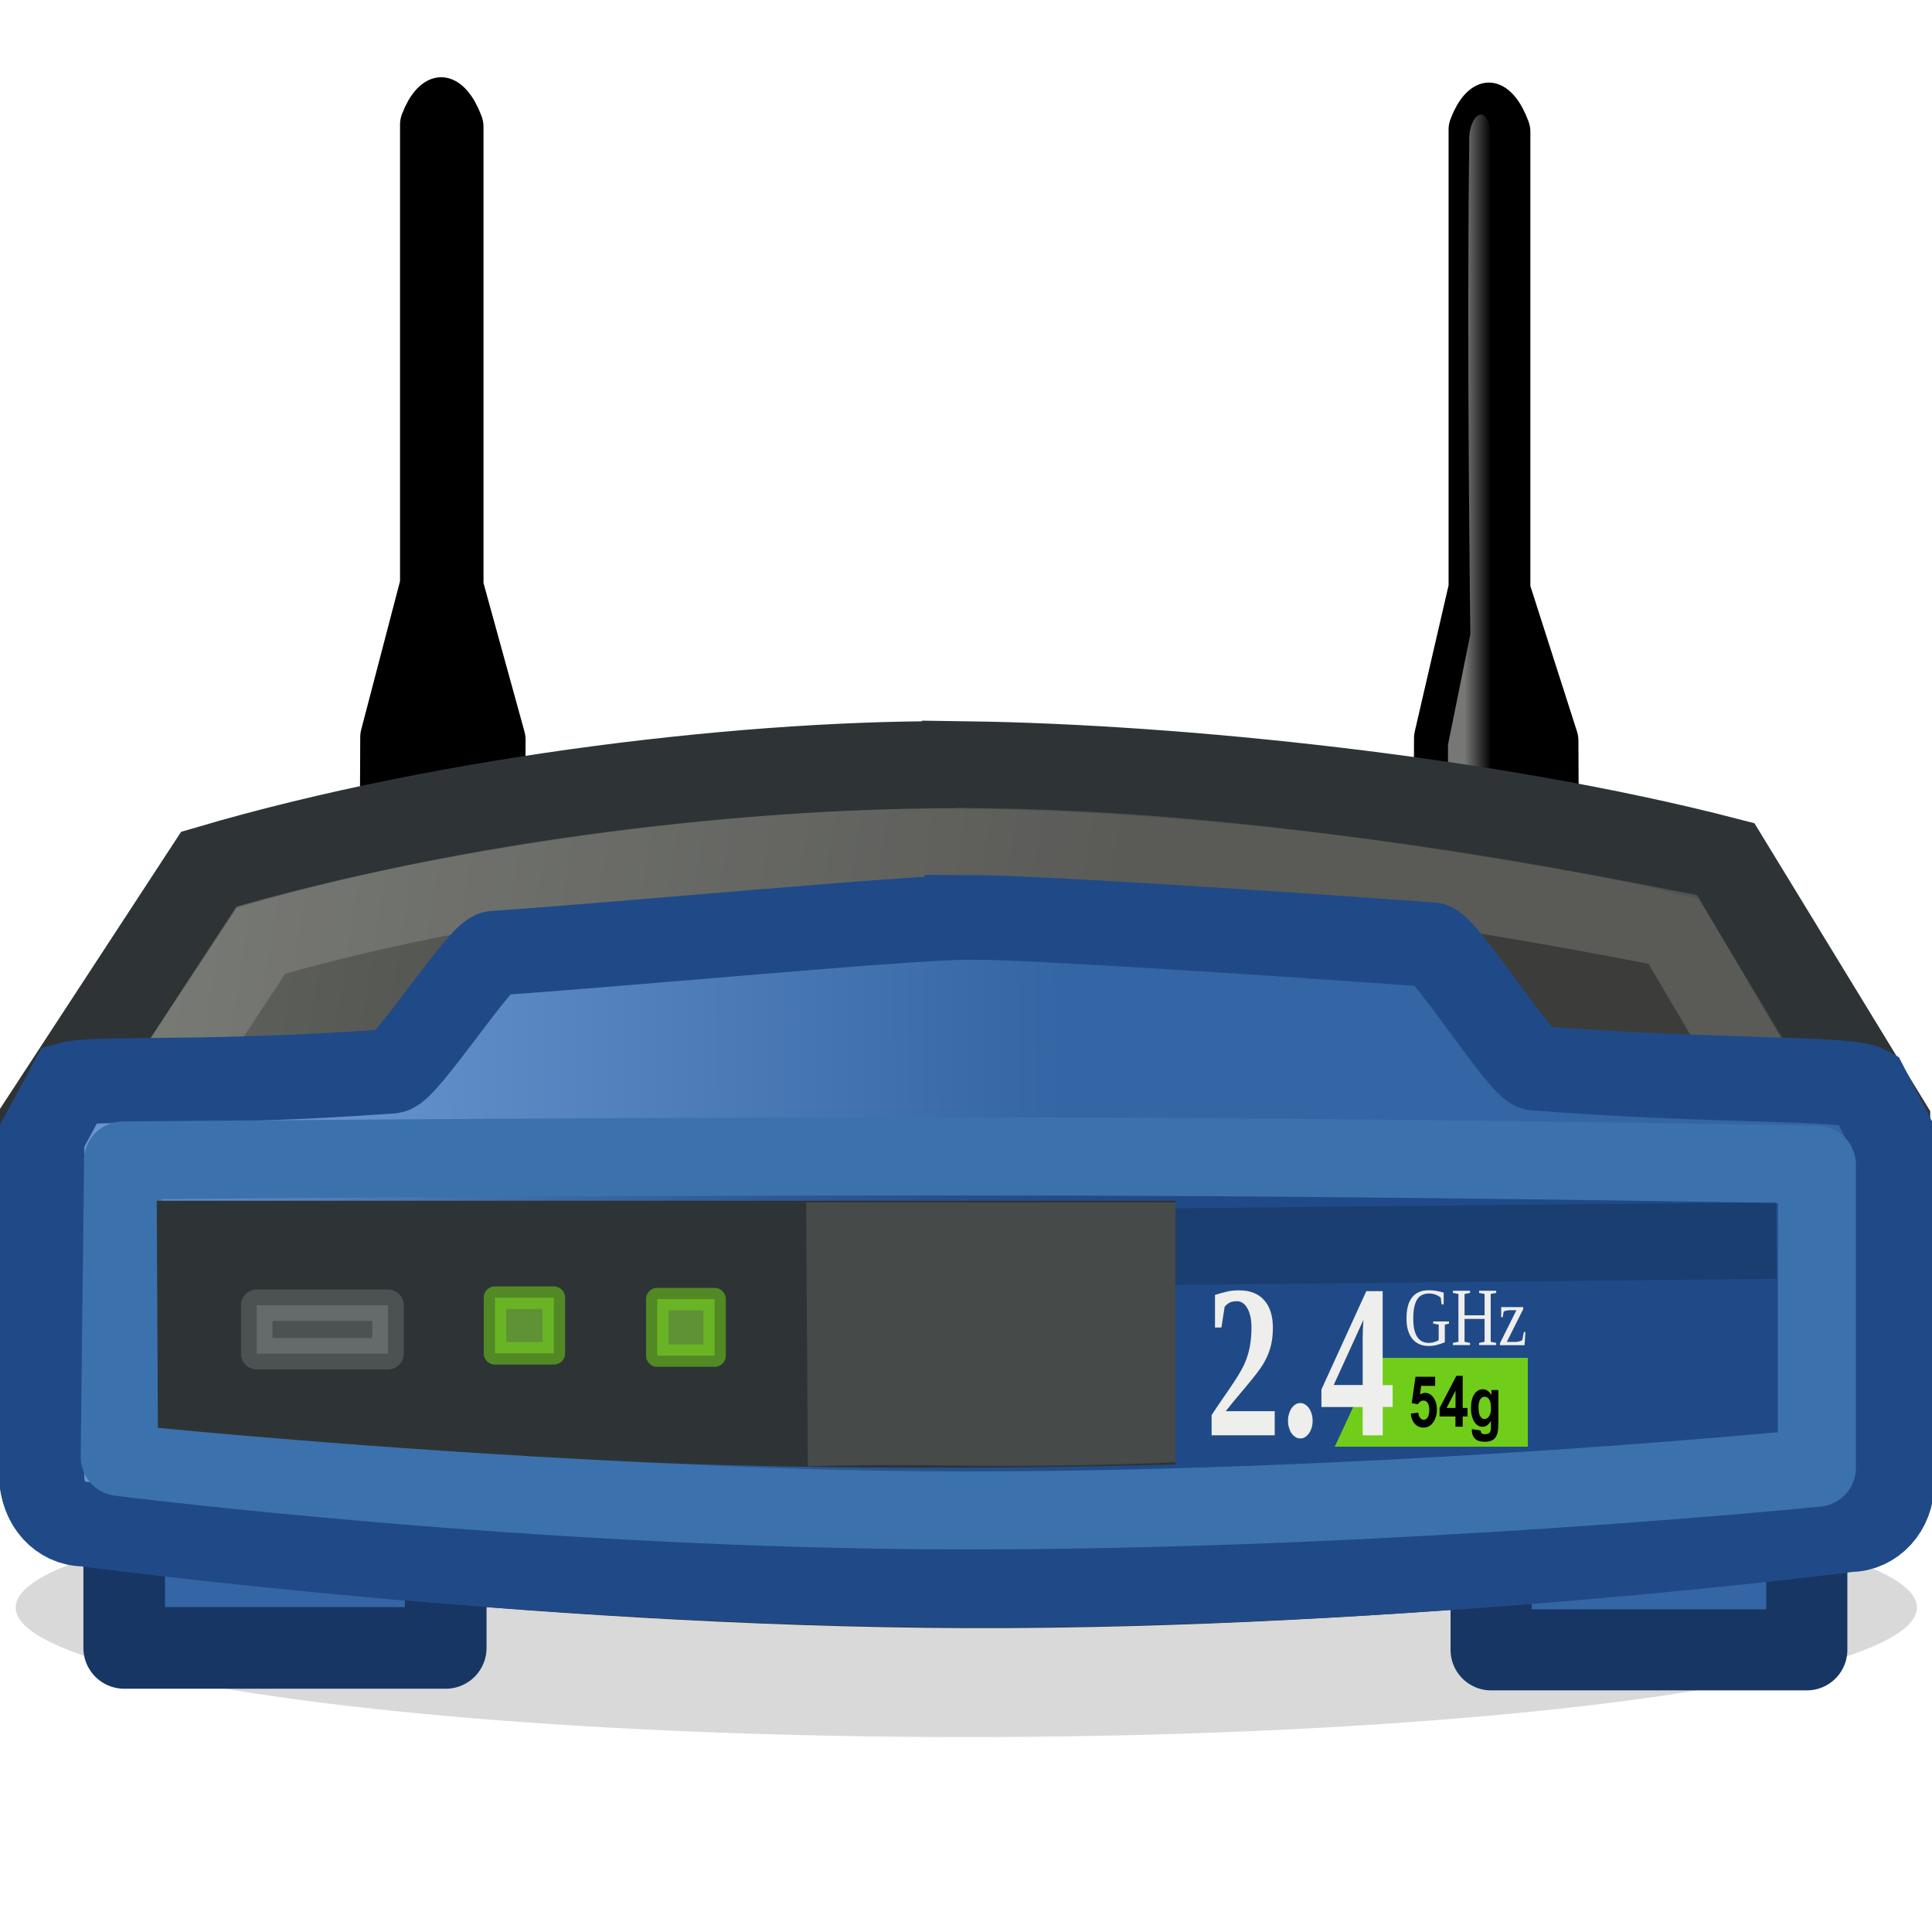 <?xml version="1.0" encoding="UTF-8"?>
<svg width="24" height="24" version="1.0" xmlns="http://www.w3.org/2000/svg" xmlns:cc="http://creativecommons.org/ns#" xmlns:dc="http://purl.org/dc/elements/1.1/" xmlns:rdf="http://www.w3.org/1999/02/22-rdf-syntax-ns#" xmlns:xlink="http://www.w3.org/1999/xlink">
 <defs>
  <linearGradient id="linearGradient4902">
   <stop style="stop-color:#eeeeec" offset="0"/>
   <stop style="stop-color:#eeeeec;stop-opacity:0" offset="1"/>
  </linearGradient>
  <linearGradient id="linearGradient3505" x1="3" x2="4" y1="17.724" y2="17.724" gradientTransform="matrix(.657 0 0 .852 8.387 -3.158)" gradientUnits="userSpaceOnUse" xlink:href="#linearGradient4902"/>
  <linearGradient id="linearGradient4452" x1="8.159" x2="26.293" y1="33.293" y2="33.055" gradientTransform="matrix(.535 0 0 .616 -.828 -4.692)" gradientUnits="userSpaceOnUse">
   <stop style="stop-color:#6996d0" offset="0"/>
   <stop style="stop-color:#3465a4" offset="1"/>
  </linearGradient>
  <linearGradient id="linearGradient4466" x1="28.651" x2=".389" y1="35.368" y2="35.289" gradientTransform="matrix(.515 0 0 .552 -.356 -2.466)" gradientUnits="userSpaceOnUse">
   <stop style="stop-color:#204a87" offset="0"/>
   <stop style="stop-color:#204a87;stop-opacity:0" offset="1"/>
  </linearGradient>
  <filter id="filter4504" x="-.042" y="-.671" width="1.084" height="2.342">
   <feGaussianBlur stdDeviation="0.775"/>
  </filter>
  <linearGradient id="linearGradient4467" x1="-10.598" x2="26.735" y1="21.876" y2="28.762" gradientTransform="matrix(.534 0 0 .633 -.82 -4.08)" gradientUnits="userSpaceOnUse">
   <stop style="stop-color:#7a7d77" offset="0"/>
   <stop style="stop-color:#3c3d3a" offset="1"/>
  </linearGradient>
 </defs>
 <g>
  <path transform="matrix(.531 0 0 1.162 -.856 -26.841)" d="m46.457 40.284a22.239 1.385 0 1 1-44.478 0 22.239 1.385 0 1 1 44.478 0z" style="fill-rule:evenodd;filter:url(#filter4504);opacity:.389"/>
  <rect x="18.523" y="18.882" width="3.922" height="1.613" style="fill-rule:evenodd;fill:#3465a4;stroke-linejoin:round;stroke-width:1.007;stroke:#173663"/>
  <rect x="1.543" y="18.864" width="3.994" height="1.607" style="fill-rule:evenodd;fill:#3465a4;stroke-linejoin:round;stroke-width:1.014;stroke:#173663"/>
  <g transform="matrix(.505 0 0 .63 12.965 -.883)">
   <path d="m10.46 3.966v9.048l-0.85 2.946-0.055 10.12s-0.064 1.403 0.371 1.403c0.562 0.006 1.46 0.011 2.022 0.017 0.376 0.02 0.773-0.511 0.758-1.387l-0.052-10.104-1.182-2.956v-9.048c-0.289-0.628-0.738-0.626-1.013-0.04z" style="fill-rule:evenodd;stroke-linejoin:round;stroke-width:1px;stroke:#000"/>
   <path d="m10.468 4.217c-0.036-0.581 0.519-0.89 0.549 0 0.007 6.833-0.056 22.722-0.056 22.722h-0.699c-0.469-0.208-0.303-0.445-0.316-1.23-0.035-2.064 0-9.626 0-9.626l0.55-2.177s-0.093-5.573-0.028-9.69z" style="fill-rule:evenodd;fill:url(#linearGradient3505);opacity:.5"/>
  </g>
  <g transform="matrix(.515 0 0 .632 -.16 -.956)">
   <path d="m10.46 3.966v9.048l-0.96 2.991-0.054 10.119s0.046 1.359 0.481 1.359c0.562 0.006 1.46 0.011 2.022 0.017 0.376 0.02 0.496-0.645 0.481-1.52l0.058-9.926-1.015-3v-9.048c-0.289-0.628-0.738-0.626-1.013-0.04z" style="fill-rule:evenodd;stroke-linejoin:round;stroke-width:1px;stroke:#000"/>
   <path d="m10.468 4.217c-0.036-0.581 0.519-0.89 0.549 0 0.007 6.833-0.056 22.722-0.056 22.722h-0.699c-0.469-0.208-0.303-0.445-0.316-1.23-0.035-2.064 0-9.626 0-9.626l0.55-2.177s-0.093-5.573-0.028-9.69z" style="fill-rule:evenodd;fill:url(#linearGradient3505);opacity:.5"/>
  </g>
  <path transform="translate(-277.86 -33.079)" d="m29 31.5z" style="fill-rule:evenodd;fill:#d3d3d3;stroke:#bababa"/>
  <path d="m12.016 9.502c2.582 0.036 6.48 0.43 9.43 1.194l1.99 3.26v4.43c0 0.326-0.233 0.589-0.522 0.589 0 0-5.439 0.726-10.905 0.708-5.465-0.018-10.958-0.779-10.958-0.779-0.289 0-0.522-0.263-0.522-0.589v-4.359l2.065-3.159c3.005-0.885 6.818-1.331 9.422-1.294z" style="fill:url(#linearGradient4467);stroke-linecap:round;stroke-width:1.084;stroke:#2e3436"/>
  <path d="m12.33 10.519c2.543 0.04 5.468 0.436 8.45 1.027l2.066 3.501-21.813-0.013 2.211-3.35c2.988-0.861 6.522-1.204 9.086-1.164z" style="fill:none;opacity:.168;stroke-linecap:round;stroke-width:.954;stroke:#eeeeec"/>
  <path d="m12.019 11.394c0.831 9.69e-4 3.933 0.208 5.766 0.341 0.16 0.012 1.119 1.521 1.281 1.534 2.227 0.175 3.885 0.11 4.129 0.246l0.308 0.597v4.316c0 0.318-0.234 0.574-0.524 0.574 0 0-5.457 0.707-10.94 0.69-5.483-0.017-10.993-0.759-10.993-0.759-0.29 0-0.524-0.256-0.524-0.574v-4.247l0.349-0.645c0.336-0.09 1.651 0.011 3.993-0.16 0.177-0.013 1.104-1.456 1.276-1.467 1.598-0.107 5.131-0.444 5.879-0.443z" style="fill:url(#linearGradient4452);stroke-linecap:round;stroke-width:1.051;stroke:#204a87"/>
  <path d="m1.528 14.416s5.171-0.051 10.456-0.051c5.285 0 10.586 0.104 10.586 0.104v3.764s-5.28 0.53-10.565 0.53c-5.285 0-10.518-0.664-10.518-0.664l0.042-3.683z" style="fill-rule:evenodd;fill:url(#linearGradient4466);stroke-linecap:round;stroke-linejoin:round;stroke-width:.969;stroke:#3b72ad"/>
  <path transform="translate(-329.95 -39.836)" d="m29 31.5z" style="fill-rule:evenodd;fill:#d3d3d3;stroke:#bababa"/>
  <path transform="translate(-340.64 -91.684)" d="m29 31.5z" style="fill-rule:evenodd;fill:#d3d3d3;stroke:#bababa"/>
  <path transform="translate(-395.17 -103.7)" d="m29 31.5z" style="fill-rule:evenodd;fill:#d3d3d3;stroke:#bababa"/>
  <path transform="translate(-284.32 25.921)" d="m29 31.5z" style="fill-rule:evenodd;fill:#d3d3d3;stroke:#bababa"/>
  <path d="m2.122 15.613 19.943-0.203" style="fill:none;opacity:.164;stroke-width:.952;stroke:#000"/>
  <path d="m1.947 14.916h12.655v3.276s-3.655 0.114-6.819-0.038c-3.164-0.152-5.822-0.417-5.822-0.417l-0.014-2.821z" style="fill-rule:evenodd;fill:#2e3436"/>
  <path d="m10.014 14.937h4.588v3.228s-1.325 0.06-2.657 0.041c-1.332-0.02-1.909 0.011-1.909 0.011l-0.022-3.28z" style="fill-rule:evenodd;fill:#555753;opacity:.631"/>
  <rect x="3.189" y="16.214" width="1.631" height=".602" style="fill-rule:evenodd;fill:#fff;opacity:.143;stroke-linejoin:round;stroke-width:.391px;stroke:#fff"/>
  <rect x="6.149" y="16.12" width=".731" height=".691" style="fill-rule:evenodd;fill:#8ae234;opacity:.537;stroke-linejoin:round;stroke-width:.28px;stroke:#73d216"/>
  <rect x="8.165" y="16.138" width=".712" height=".702" style="fill-rule:evenodd;fill:#8ae234;opacity:.537;stroke-linejoin:round;stroke-width:.279px;stroke:#73d216"/>
  <path d="m17.092 16.868h1.887v1.103h-2.398l0.512-1.103z" style="fill-opacity:.966;fill-rule:evenodd;fill:#73d216"/>
  <path d="m15.837 17.83h-0.786v-0.251c0.053-0.081 0.102-0.154 0.147-0.218 0.045-0.065 0.086-0.124 0.122-0.179 0.037-0.056 0.07-0.109 0.098-0.158 0.028-0.05 0.052-0.102 0.07-0.155 0.019-0.054 0.034-0.112 0.043-0.173 0.01-0.061 0.015-0.131 0.015-0.209 0-0.054-0.005-0.101-0.015-0.141-0.01-0.041-0.023-0.074-0.04-0.101-0.016-0.027-0.035-0.048-0.056-0.061-0.022-0.013-0.044-0.02-0.068-0.02-0.038 1e-6 -0.069 0.006-0.091 0.017-0.023 0.012-0.044 0.029-0.063 0.052l-0.04 0.258h-0.08v-0.405c0.049-0.016 0.097-0.029 0.144-0.04 0.047-0.012 0.099-0.017 0.154-0.017 0.136 3e-6 0.24 0.04 0.312 0.121 0.073 0.081 0.109 0.195 0.109 0.344-1e-6 0.071-0.006 0.135-0.018 0.193-0.012 0.057-0.029 0.11-0.052 0.161-0.022 0.05-0.05 0.1-0.083 0.147-0.033 0.048-0.072 0.098-0.116 0.151-0.043 0.053-0.091 0.111-0.144 0.173-0.053 0.062-0.11 0.132-0.172 0.211h0.608v0.3m0.318 0.039c-0.022 0-0.042-0.006-0.06-0.017-0.018-0.012-0.035-0.027-0.049-0.047-0.014-0.02-0.024-0.044-0.032-0.07-0.008-0.027-0.012-0.055-0.012-0.086 0-0.03 0.004-0.058 0.012-0.085 0.008-0.027 0.019-0.051 0.032-0.07 0.014-0.02 0.03-0.036 0.049-0.048 0.018-0.012 0.039-0.017 0.06-0.017 0.021 1e-6 0.041 0.006 0.059 0.017 0.019 0.012 0.035 0.027 0.049 0.048 0.014 0.019 0.025 0.043 0.033 0.07 0.008 0.027 0.012 0.055 0.012 0.085 0 0.031-0.004 0.06-0.012 0.086-0.008 0.027-0.019 0.05-0.033 0.07-0.014 0.019-0.03 0.035-0.049 0.047-0.018 0.012-0.038 0.017-0.059 0.017m1.024-0.391v0.352h-0.249v-0.352h-0.513v-0.217l0.558-1.222h0.203v1.167h0.124v0.272h-0.124m-0.249-0.8c-1e-6 -0.023 3.08e-4 -0.047 9.25e-4 -0.073 6.15e-4 -0.026 0.001-0.051 0.002-0.076 0.001-0.026 0.002-0.05 0.003-0.072 0.001-0.023 0.002-0.043 0.004-0.061l-0.369 0.809h0.36v-0.528" style="fill:#eeeeec"/>
  <path d="m17.946 16.675c-0.031 0.013-0.062 0.023-0.095 0.032-0.033 0.009-0.068 0.013-0.106 0.013-0.042 0-0.08-0.007-0.113-0.022-0.033-0.015-0.062-0.036-0.086-0.065-0.024-0.029-0.042-0.064-0.055-0.107-0.013-0.042-0.019-0.091-0.019-0.146 0-0.118 0.023-0.206 0.07-0.264 0.047-0.059 0.115-0.088 0.205-0.088 0.034 0 0.067 0.003 0.098 0.008 0.031 0.005 0.061 0.013 0.089 0.022v0.145h-0.026l-0.011-0.083c-0.018-0.016-0.04-0.029-0.066-0.038-0.025-0.009-0.052-0.014-0.08-0.014-0.031 1e-6 -0.058 0.006-0.083 0.017-0.024 0.011-0.044 0.028-0.061 0.053-0.017 0.024-0.029 0.057-0.038 0.097-0.009 0.04-0.013 0.088-0.013 0.145 0 0.058 0.005 0.106 0.015 0.145 0.01 0.039 0.024 0.069 0.042 0.093 0.018 0.023 0.038 0.04 0.061 0.049 0.023 0.01 0.048 0.015 0.073 0.015 0.013 0 0.026-0.001 0.038-0.003 0.013-0.002 0.025-0.005 0.036-0.009 0.011-0.003 0.021-0.007 0.03-0.011 0.009-0.004 0.016-0.008 0.021-0.012v-0.192l-0.068-0.013v-0.027h0.196v0.027l-0.052 0.013v0.219m0.101 0.035v-0.027l0.068-0.014v-0.594l-0.068-0.013v-0.027h0.212v0.027l-0.068 0.013v0.265h0.249v-0.265l-0.068-0.013v-0.027h0.212v0.027l-0.068 0.013v0.594l0.068 0.014v0.027h-0.212v-0.027l0.068-0.014v-0.284h-0.249v0.284l0.068 0.014v0.027h-0.212m0.584 0v-0.023l0.204-0.41h-0.087c-0.007 0-0.015 5.03e-4 -0.022 0.002-0.007 6.7e-4 -0.014 0.002-0.021 0.004-0.006 0.001-0.012 0.003-0.017 0.006-0.005 0.002-0.009 0.004-0.011 0.007l-0.012 0.068h-0.019v-0.126h0.274v0.025l-0.204 0.408h0.109c0.007 0 0.015-5.01e-4 0.023-0.002 0.008-0.001 0.016-0.003 0.023-0.005 0.008-0.002 0.015-0.004 0.021-0.007 0.007-0.003 0.012-0.006 0.016-0.01l0.02-0.099h0.019l-0.01 0.163h-0.305" style="fill:#eeeeec"/>
  <path d="m17.526 17.56 0.092-0.012c0.003 0.027 0.01 0.049 0.023 0.065 0.013 0.016 0.028 0.024 0.045 0.024 0.019 0 0.036-0.01 0.049-0.03 0.013-0.021 0.02-0.051 0.02-0.093-1e-6 -0.039-0.007-0.068-0.02-0.087-0.013-0.019-0.03-0.029-0.052-0.029-0.027 0-0.05 0.015-0.071 0.046l-0.075-0.014 0.047-0.327h0.244v0.113h-0.174l-0.014 0.107c0.021-0.013 0.042-0.02 0.063-0.02 0.041 0 0.076 0.019 0.104 0.058 0.028 0.039 0.043 0.089 0.043 0.151 0 0.052-0.012 0.098-0.035 0.139-0.031 0.055-0.075 0.083-0.131 0.083-0.044 0-0.081-0.016-0.109-0.047s-0.045-0.073-0.05-0.126m0.555 0.162v-0.127h-0.197v-0.106l0.209-0.399h0.078v0.399h0.06v0.106h-0.06v0.127h-0.089m0-0.233v-0.215l-0.111 0.215h0.111m0.205 0.263 0.106 0.017c0.002 0.016 0.006 0.027 0.012 0.033 0.009 0.009 0.023 0.013 0.041 0.013 0.024 0 0.042-0.005 0.054-0.014 0.008-0.006 0.014-0.016 0.018-0.03 0.003-0.01 0.004-0.028 0.004-0.055v-0.067c-0.028 0.049-0.062 0.074-0.105 0.074-0.047 0-0.084-0.026-0.111-0.078-0.021-0.041-0.032-0.092-0.032-0.153 0-0.076 0.014-0.135 0.042-0.175 0.028-0.04 0.063-0.06 0.105-0.06 0.043 0 0.079 0.025 0.107 0.074v-0.064h0.086v0.409c0 0.054-0.003 0.094-0.01 0.121-0.007 0.027-0.016 0.047-0.029 0.063-0.012 0.015-0.029 0.027-0.049 0.036-0.02 0.009-0.046 0.013-0.078 0.013-0.059 0-0.101-0.013-0.126-0.04-0.025-0.026-0.037-0.06-0.037-0.1 0-0.004 1.09e-4 -0.009 3.3e-4 -0.015m0.083-0.267c0 0.048 0.007 0.084 0.021 0.106 0.014 0.022 0.032 0.033 0.053 0.033 0.023 0 0.042-0.011 0.057-0.034 0.016-0.023 0.023-0.057 0.023-0.103 0-0.047-0.007-0.082-0.022-0.105-0.015-0.023-0.034-0.034-0.057-0.034-0.022 1e-6 -0.04 0.011-0.055 0.034-0.014 0.022-0.021 0.056-0.021 0.103"/>
  <path transform="translate(-284.68 3.602)" d="m29 31.5z" style="fill-rule:evenodd;fill:#d3d3d3;stroke:#bababa"/>
  <path transform="translate(-336.78 -3.155)" d="m29 31.5z" style="fill-rule:evenodd;fill:#d3d3d3;stroke:#bababa"/>
  <path transform="translate(-347.46 -55.002)" d="m29 31.5z" style="fill-rule:evenodd;fill:#d3d3d3;stroke:#bababa"/>
  <path transform="translate(-402 -67.023)" d="m29 31.5z" style="fill-rule:evenodd;fill:#d3d3d3;stroke:#bababa"/>
  <path transform="translate(-291.14 62.602)" d="m29 31.5z" style="fill-rule:evenodd;fill:#d3d3d3;stroke:#bababa"/>
 </g>
</svg>
